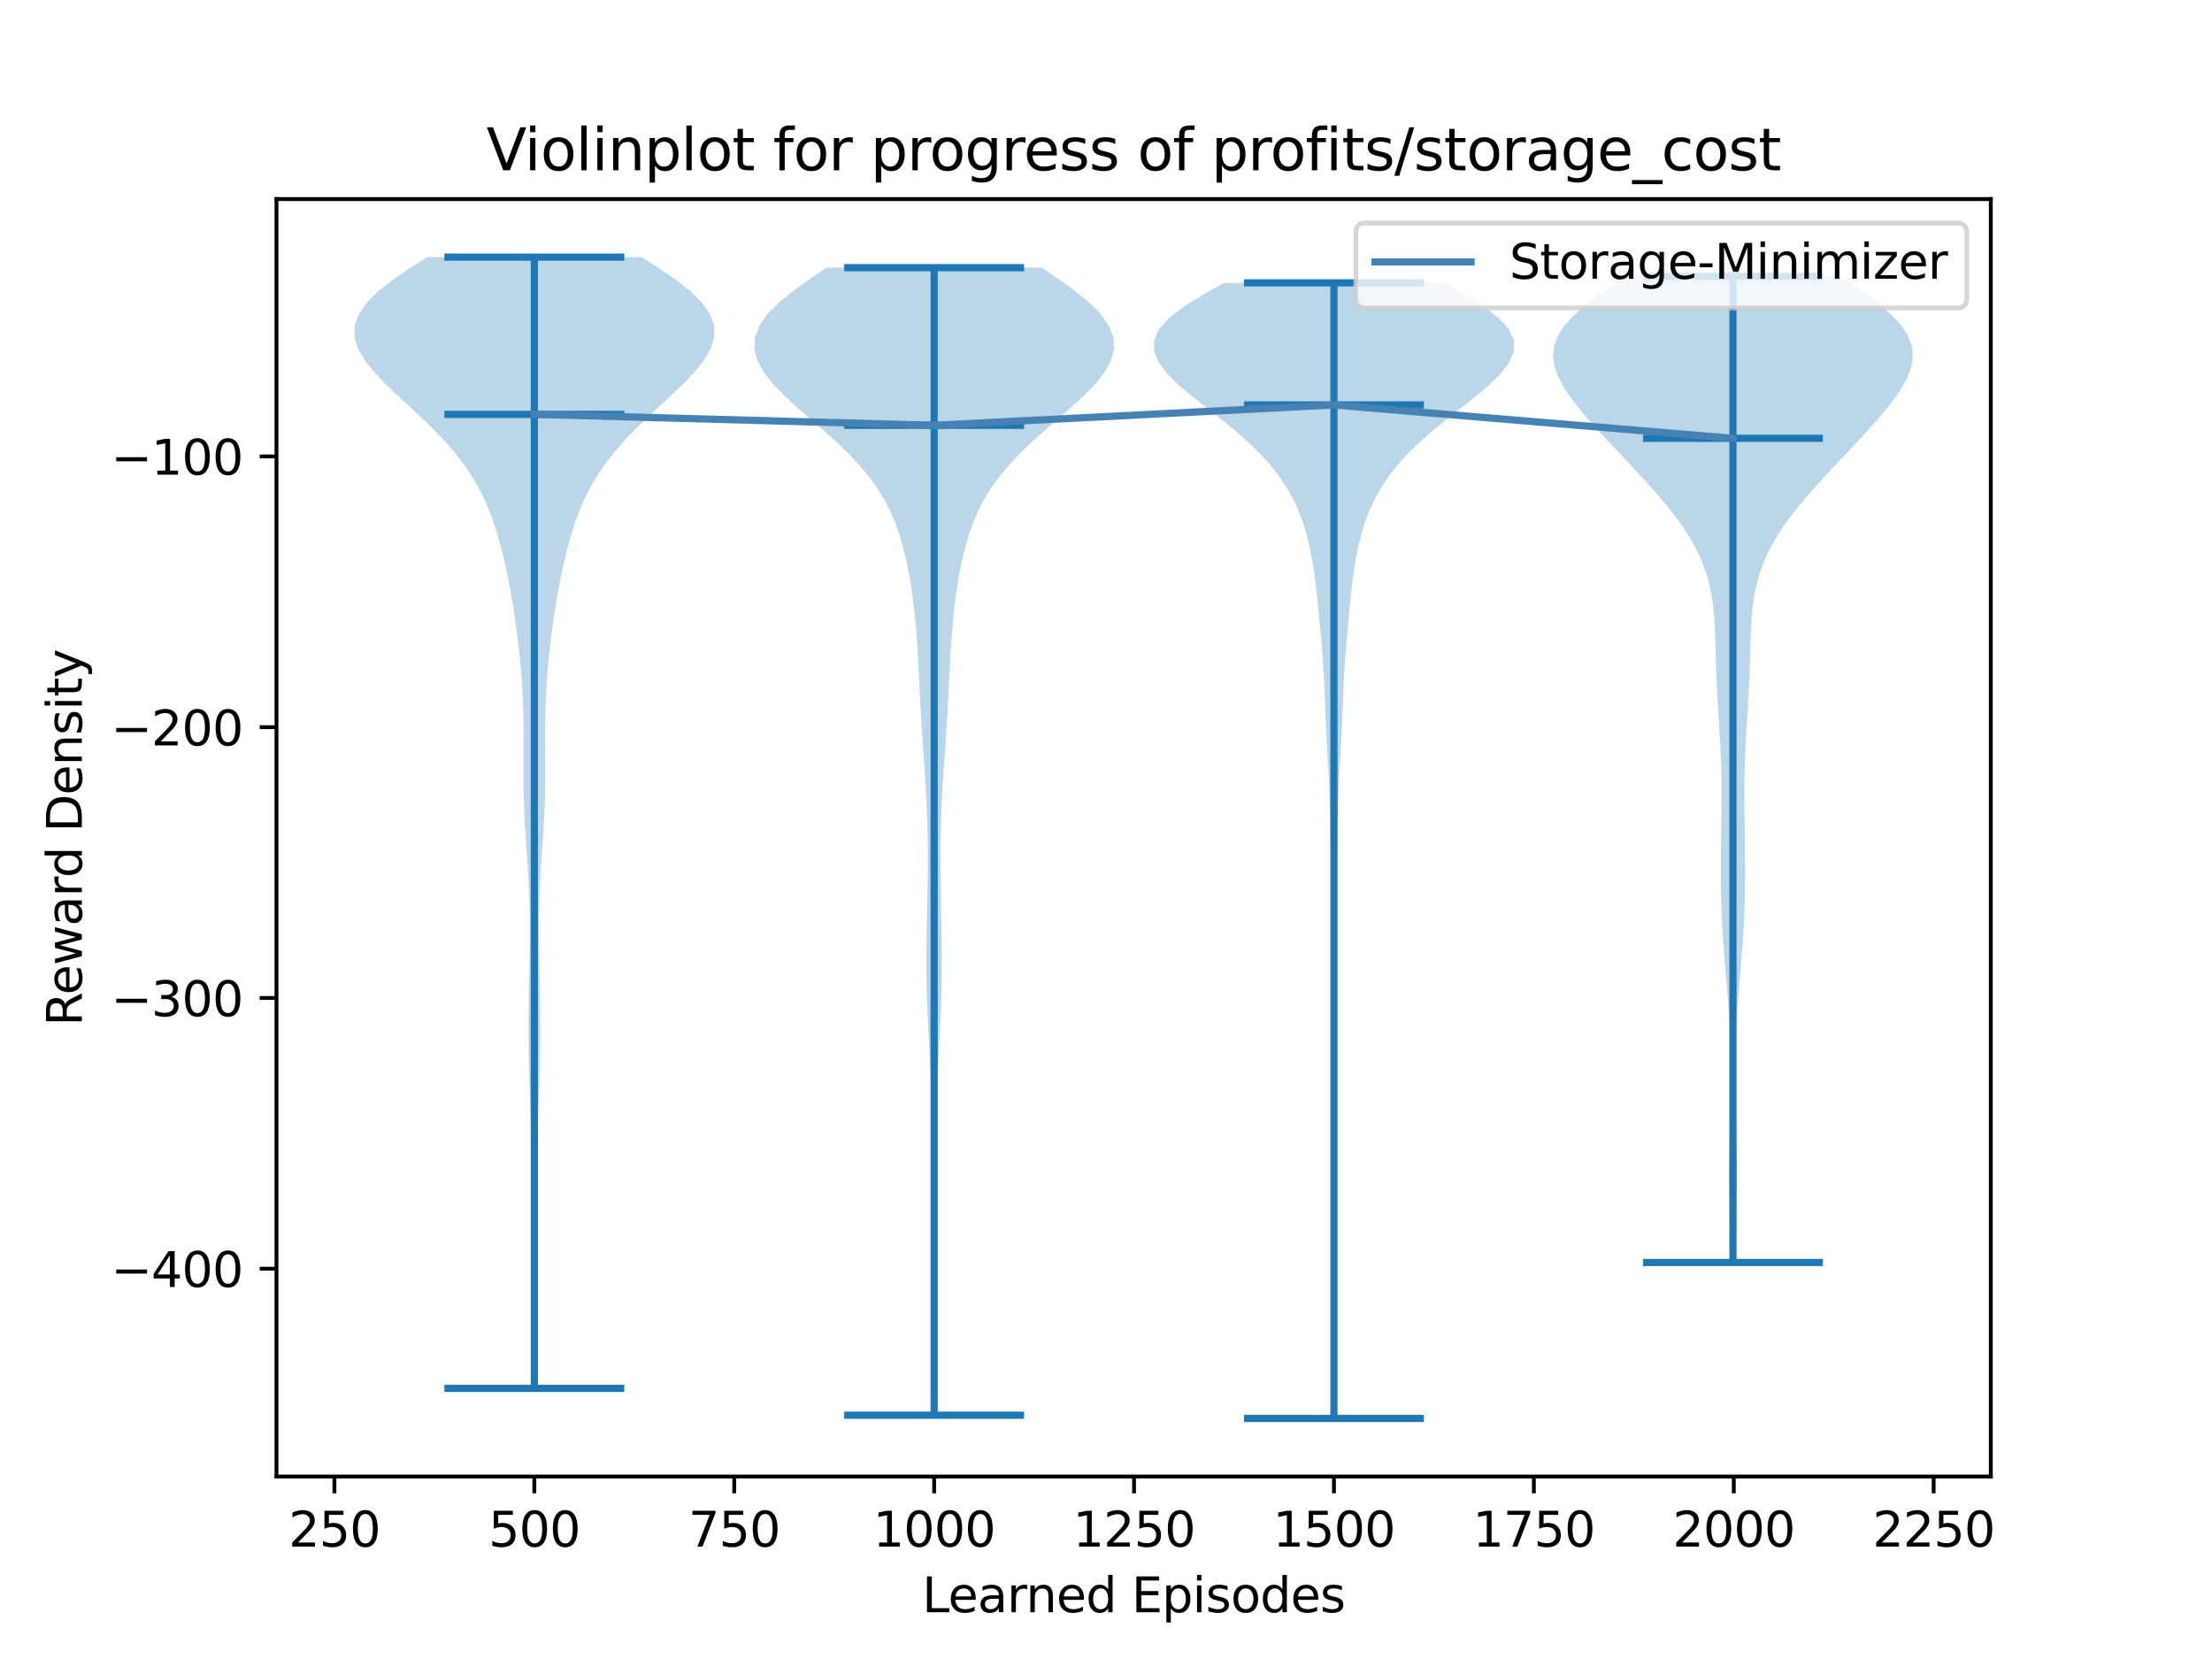 <?xml version="1.0" encoding="utf-8" standalone="no"?>
<!DOCTYPE svg PUBLIC "-//W3C//DTD SVG 1.1//EN"
  "http://www.w3.org/Graphics/SVG/1.1/DTD/svg11.dtd">
<svg xmlns:xlink="http://www.w3.org/1999/xlink" width="460.8pt" height="345.6pt" viewBox="0 0 460.8 345.6" xmlns="http://www.w3.org/2000/svg" version="1.1">
 <defs>
  <style type="text/css">*{stroke-linejoin: round; stroke-linecap: butt}</style>
 </defs>
 <g id="figure_1">
  <g id="patch_1">
   <path d="M 0 345.6 
L 460.8 345.6 
L 460.8 0 
L 0 0 
z
" style="fill: #ffffff"/>
  </g>
  <g id="axes_1">
   <g id="patch_2">
    <path d="M 57.6 307.584 
L 414.72 307.584 
L 414.72 41.472 
L 57.6 41.472 
z
" style="fill: #ffffff"/>
   </g>
   <g id="PolyCollection_1">
    <path d="M 111.563 289.227 
L 111.062 289.227 
L 111.065 286.847 
L 111.076 284.466 
L 111.094 282.086 
L 111.115 279.705 
L 111.136 277.325 
L 111.154 274.945 
L 111.167 272.564 
L 111.172 270.184 
L 111.169 267.804 
L 111.156 265.423 
L 111.136 263.043 
L 111.108 260.662 
L 111.076 258.282 
L 111.04 255.902 
L 111.003 253.521 
L 110.964 251.141 
L 110.925 248.76 
L 110.884 246.38 
L 110.839 244 
L 110.789 241.619 
L 110.731 239.239 
L 110.666 236.858 
L 110.592 234.478 
L 110.512 232.098 
L 110.428 229.717 
L 110.345 227.337 
L 110.268 224.956 
L 110.2 222.576 
L 110.147 220.196 
L 110.111 217.815 
L 110.094 215.435 
L 110.095 213.054 
L 110.113 210.674 
L 110.144 208.294 
L 110.185 205.913 
L 110.231 203.533 
L 110.277 201.152 
L 110.318 198.772 
L 110.349 196.392 
L 110.363 194.011 
L 110.355 191.631 
L 110.32 189.25 
L 110.254 186.87 
L 110.157 184.49 
L 110.031 182.109 
L 109.882 179.729 
L 109.719 177.349 
L 109.553 174.968 
L 109.397 172.588 
L 109.262 170.207 
L 109.155 167.827 
L 109.083 165.447 
L 109.044 163.066 
L 109.035 160.686 
L 109.044 158.305 
L 109.061 155.925 
L 109.073 153.545 
L 109.065 151.164 
L 109.029 148.784 
L 108.958 146.403 
L 108.848 144.023 
L 108.698 141.643 
L 108.51 139.262 
L 108.286 136.882 
L 108.029 134.501 
L 107.74 132.121 
L 107.419 129.741 
L 107.065 127.36 
L 106.678 124.98 
L 106.255 122.599 
L 105.794 120.219 
L 105.29 117.839 
L 104.735 115.458 
L 104.12 113.078 
L 103.43 110.697 
L 102.643 108.317 
L 101.737 105.937 
L 100.685 103.556 
L 99.458 101.176 
L 98.032 98.795 
L 96.388 96.415 
L 94.518 94.035 
L 92.425 91.654 
L 90.131 89.274 
L 87.675 86.894 
L 85.118 84.513 
L 82.547 82.133 
L 80.07 79.752 
L 77.816 77.372 
L 75.929 74.992 
L 74.557 72.611 
L 73.833 70.231 
L 73.863 67.85 
L 74.706 65.47 
L 76.36 63.09 
L 78.761 60.709 
L 81.78 58.329 
L 85.241 55.948 
L 88.94 53.568 
L 133.684 53.568 
L 133.684 53.568 
L 137.383 55.948 
L 140.844 58.329 
L 143.863 60.709 
L 146.264 63.09 
L 147.919 65.47 
L 148.761 67.85 
L 148.791 70.231 
L 148.068 72.611 
L 146.695 74.992 
L 144.808 77.372 
L 142.555 79.752 
L 140.077 82.133 
L 137.506 84.513 
L 134.949 86.894 
L 132.493 89.274 
L 130.199 91.654 
L 128.106 94.035 
L 126.236 96.415 
L 124.592 98.795 
L 123.167 101.176 
L 121.94 103.556 
L 120.887 105.937 
L 119.981 108.317 
L 119.194 110.697 
L 118.504 113.078 
L 117.889 115.458 
L 117.334 117.839 
L 116.83 120.219 
L 116.369 122.599 
L 115.946 124.98 
L 115.559 127.36 
L 115.205 129.741 
L 114.884 132.121 
L 114.595 134.501 
L 114.338 136.882 
L 114.114 139.262 
L 113.927 141.643 
L 113.777 144.023 
L 113.666 146.403 
L 113.595 148.784 
L 113.559 151.164 
L 113.552 153.545 
L 113.563 155.925 
L 113.58 158.305 
L 113.589 160.686 
L 113.58 163.066 
L 113.541 165.447 
L 113.469 167.827 
L 113.363 170.207 
L 113.227 172.588 
L 113.071 174.968 
L 112.905 177.349 
L 112.742 179.729 
L 112.593 182.109 
L 112.467 184.49 
L 112.37 186.87 
L 112.305 189.25 
L 112.269 191.631 
L 112.261 194.011 
L 112.275 196.392 
L 112.306 198.772 
L 112.347 201.152 
L 112.393 203.533 
L 112.439 205.913 
L 112.48 208.294 
L 112.512 210.674 
L 112.529 213.054 
L 112.531 215.435 
L 112.513 217.815 
L 112.478 220.196 
L 112.424 222.576 
L 112.357 224.956 
L 112.279 227.337 
L 112.196 229.717 
L 112.112 232.098 
L 112.032 234.478 
L 111.959 236.858 
L 111.893 239.239 
L 111.836 241.619 
L 111.785 244 
L 111.74 246.38 
L 111.699 248.76 
L 111.66 251.141 
L 111.621 253.521 
L 111.584 255.902 
L 111.548 258.282 
L 111.516 260.662 
L 111.488 263.043 
L 111.468 265.423 
L 111.455 267.804 
L 111.452 270.184 
L 111.457 272.564 
L 111.47 274.945 
L 111.488 277.325 
L 111.51 279.705 
L 111.53 282.086 
L 111.548 284.466 
L 111.559 286.847 
L 111.563 289.227 
z
" clip-path="url(#p0f207bb4ab)" style="fill: #1f77b4; fill-opacity: 0.3"/>
   </g>
   <g id="PolyCollection_2">
    <path d="M 194.895 294.811 
L 194.304 294.811 
L 194.286 292.397 
L 194.272 289.982 
L 194.261 287.567 
L 194.251 285.153 
L 194.241 282.738 
L 194.232 280.324 
L 194.221 277.909 
L 194.209 275.495 
L 194.195 273.08 
L 194.18 270.665 
L 194.164 268.251 
L 194.147 265.836 
L 194.131 263.422 
L 194.116 261.007 
L 194.103 258.592 
L 194.094 256.178 
L 194.091 253.763 
L 194.094 251.349 
L 194.104 248.934 
L 194.119 246.52 
L 194.137 244.105 
L 194.155 241.69 
L 194.168 239.276 
L 194.171 236.861 
L 194.159 234.447 
L 194.129 232.032 
L 194.077 229.618 
L 194.003 227.203 
L 193.909 224.788 
L 193.796 222.374 
L 193.672 219.959 
L 193.542 217.545 
L 193.413 215.13 
L 193.294 212.715 
L 193.19 210.301 
L 193.106 207.886 
L 193.045 205.472 
L 193.008 203.057 
L 192.995 200.643 
L 193.002 198.228 
L 193.026 195.813 
L 193.063 193.399 
L 193.109 190.984 
L 193.157 188.57 
L 193.203 186.155 
L 193.242 183.74 
L 193.27 181.326 
L 193.282 178.911 
L 193.273 176.497 
L 193.242 174.082 
L 193.185 171.668 
L 193.102 169.253 
L 192.995 166.838 
L 192.865 164.424 
L 192.717 162.009 
L 192.557 159.595 
L 192.391 157.18 
L 192.224 154.766 
L 192.063 152.351 
L 191.912 149.936 
L 191.773 147.522 
L 191.646 145.107 
L 191.526 142.693 
L 191.409 140.278 
L 191.286 137.863 
L 191.149 135.449 
L 190.989 133.034 
L 190.798 130.62 
L 190.569 128.205 
L 190.297 125.791 
L 189.976 123.376 
L 189.603 120.961 
L 189.167 118.547 
L 188.658 116.132 
L 188.058 113.718 
L 187.343 111.303 
L 186.484 108.889 
L 185.449 106.474 
L 184.204 104.059 
L 182.718 101.645 
L 180.969 99.23 
L 178.949 96.816 
L 176.665 94.401 
L 174.15 91.986 
L 171.461 89.572 
L 168.679 87.157 
L 165.914 84.743 
L 163.295 82.328 
L 160.965 79.914 
L 159.071 77.499 
L 157.751 75.084 
L 157.12 72.67 
L 157.257 70.255 
L 158.19 67.841 
L 159.895 65.426 
L 162.292 63.012 
L 165.25 60.597 
L 168.601 58.182 
L 172.162 55.768 
L 217.037 55.768 
L 217.037 55.768 
L 220.598 58.182 
L 223.95 60.597 
L 226.907 63.012 
L 229.304 65.426 
L 231.009 67.841 
L 231.943 70.255 
L 232.079 72.67 
L 231.448 75.084 
L 230.128 77.499 
L 228.234 79.914 
L 225.904 82.328 
L 223.285 84.743 
L 220.52 87.157 
L 217.739 89.572 
L 215.049 91.986 
L 212.534 94.401 
L 210.251 96.816 
L 208.23 99.23 
L 206.481 101.645 
L 204.995 104.059 
L 203.75 106.474 
L 202.715 108.889 
L 201.856 111.303 
L 201.142 113.718 
L 200.541 116.132 
L 200.032 118.547 
L 199.597 120.961 
L 199.223 123.376 
L 198.902 125.791 
L 198.63 128.205 
L 198.401 130.62 
L 198.21 133.034 
L 198.05 135.449 
L 197.913 137.863 
L 197.79 140.278 
L 197.673 142.693 
L 197.553 145.107 
L 197.426 147.522 
L 197.287 149.936 
L 197.136 152.351 
L 196.975 154.766 
L 196.809 157.18 
L 196.642 159.595 
L 196.482 162.009 
L 196.334 164.424 
L 196.205 166.838 
L 196.097 169.253 
L 196.014 171.668 
L 195.957 174.082 
L 195.926 176.497 
L 195.917 178.911 
L 195.929 181.326 
L 195.957 183.74 
L 195.996 186.155 
L 196.042 188.57 
L 196.091 190.984 
L 196.136 193.399 
L 196.173 195.813 
L 196.197 198.228 
L 196.204 200.643 
L 196.191 203.057 
L 196.154 205.472 
L 196.093 207.886 
L 196.009 210.301 
L 195.905 212.715 
L 195.786 215.13 
L 195.657 217.545 
L 195.527 219.959 
L 195.403 222.374 
L 195.29 224.788 
L 195.196 227.203 
L 195.122 229.618 
L 195.07 232.032 
L 195.04 234.447 
L 195.028 236.861 
L 195.031 239.276 
L 195.044 241.69 
L 195.062 244.105 
L 195.08 246.52 
L 195.095 248.934 
L 195.105 251.349 
L 195.108 253.763 
L 195.105 256.178 
L 195.096 258.592 
L 195.083 261.007 
L 195.068 263.422 
L 195.052 265.836 
L 195.035 268.251 
L 195.019 270.665 
L 195.004 273.08 
L 194.99 275.495 
L 194.978 277.909 
L 194.968 280.324 
L 194.958 282.738 
L 194.948 285.153 
L 194.938 287.567 
L 194.927 289.982 
L 194.913 292.397 
L 194.895 294.811 
z
" clip-path="url(#p0f207bb4ab)" style="fill: #1f77b4; fill-opacity: 0.3"/>
   </g>
   <g id="PolyCollection_3">
    <path d="M 278.138 295.488 
L 277.636 295.488 
L 277.643 293.098 
L 277.663 290.709 
L 277.693 288.319 
L 277.728 285.93 
L 277.763 283.54 
L 277.796 281.151 
L 277.824 278.761 
L 277.844 276.372 
L 277.858 273.982 
L 277.864 271.593 
L 277.864 269.203 
L 277.855 266.814 
L 277.838 264.424 
L 277.811 262.035 
L 277.771 259.645 
L 277.72 257.256 
L 277.658 254.866 
L 277.59 252.477 
L 277.522 250.087 
L 277.462 247.698 
L 277.419 245.308 
L 277.398 242.919 
L 277.403 240.529 
L 277.433 238.14 
L 277.484 235.75 
L 277.548 233.361 
L 277.616 230.971 
L 277.681 228.582 
L 277.738 226.192 
L 277.781 223.803 
L 277.81 221.413 
L 277.824 219.024 
L 277.822 216.634 
L 277.806 214.245 
L 277.774 211.855 
L 277.729 209.466 
L 277.67 207.076 
L 277.603 204.687 
L 277.533 202.297 
L 277.465 199.908 
L 277.407 197.518 
L 277.363 195.129 
L 277.335 192.739 
L 277.322 190.35 
L 277.317 187.96 
L 277.316 185.571 
L 277.311 183.181 
L 277.299 180.791 
L 277.278 178.402 
L 277.247 176.012 
L 277.206 173.623 
L 277.155 171.233 
L 277.092 168.844 
L 277.013 166.454 
L 276.914 164.065 
L 276.796 161.675 
L 276.663 159.286 
L 276.524 156.896 
L 276.388 154.507 
L 276.264 152.117 
L 276.157 149.728 
L 276.062 147.338 
L 275.969 144.949 
L 275.866 142.559 
L 275.742 140.17 
L 275.589 137.78 
L 275.408 135.391 
L 275.206 133.001 
L 274.992 130.612 
L 274.769 128.222 
L 274.538 125.833 
L 274.29 123.443 
L 274.011 121.054 
L 273.683 118.664 
L 273.289 116.275 
L 272.811 113.885 
L 272.228 111.496 
L 271.514 109.106 
L 270.64 106.717 
L 269.57 104.327 
L 268.272 101.938 
L 266.715 99.548 
L 264.877 97.159 
L 262.747 94.769 
L 260.33 92.38 
L 257.647 89.99 
L 254.747 87.601 
L 251.714 85.211 
L 248.676 82.822 
L 245.808 80.432 
L 243.322 78.043 
L 241.452 75.653 
L 240.422 73.264 
L 240.408 70.874 
L 241.504 68.484 
L 243.696 66.095 
L 246.852 63.705 
L 250.734 61.316 
L 255.035 58.926 
L 300.739 58.926 
L 300.739 58.926 
L 305.04 61.316 
L 308.922 63.705 
L 312.078 66.095 
L 314.27 68.484 
L 315.366 70.874 
L 315.352 73.264 
L 314.322 75.653 
L 312.452 78.043 
L 309.967 80.432 
L 307.098 82.822 
L 304.06 85.211 
L 301.027 87.601 
L 298.127 89.99 
L 295.444 92.38 
L 293.027 94.769 
L 290.898 97.159 
L 289.059 99.548 
L 287.502 101.938 
L 286.204 104.327 
L 285.134 106.717 
L 284.26 109.106 
L 283.546 111.496 
L 282.963 113.885 
L 282.485 116.275 
L 282.091 118.664 
L 281.763 121.054 
L 281.484 123.443 
L 281.236 125.833 
L 281.005 128.222 
L 280.782 130.612 
L 280.568 133.001 
L 280.366 135.391 
L 280.185 137.78 
L 280.032 140.17 
L 279.908 142.559 
L 279.805 144.949 
L 279.712 147.338 
L 279.617 149.728 
L 279.51 152.117 
L 279.386 154.507 
L 279.25 156.896 
L 279.111 159.286 
L 278.978 161.675 
L 278.86 164.065 
L 278.762 166.454 
L 278.682 168.844 
L 278.619 171.233 
L 278.568 173.623 
L 278.527 176.012 
L 278.496 178.402 
L 278.475 180.791 
L 278.463 183.181 
L 278.458 185.571 
L 278.457 187.96 
L 278.452 190.35 
L 278.439 192.739 
L 278.411 195.129 
L 278.367 197.518 
L 278.309 199.908 
L 278.241 202.297 
L 278.171 204.687 
L 278.104 207.076 
L 278.045 209.466 
L 278 211.855 
L 277.968 214.245 
L 277.952 216.634 
L 277.95 219.024 
L 277.964 221.413 
L 277.993 223.803 
L 278.036 226.192 
L 278.093 228.582 
L 278.158 230.971 
L 278.226 233.361 
L 278.29 235.75 
L 278.341 238.14 
L 278.371 240.529 
L 278.376 242.919 
L 278.355 245.308 
L 278.312 247.698 
L 278.252 250.087 
L 278.184 252.477 
L 278.116 254.866 
L 278.054 257.256 
L 278.003 259.645 
L 277.964 262.035 
L 277.936 264.424 
L 277.919 266.814 
L 277.91 269.203 
L 277.91 271.593 
L 277.916 273.982 
L 277.93 276.372 
L 277.95 278.761 
L 277.978 281.151 
L 278.011 283.54 
L 278.046 285.93 
L 278.081 288.319 
L 278.111 290.709 
L 278.131 293.098 
L 278.138 295.488 
z
" clip-path="url(#p0f207bb4ab)" style="fill: #1f77b4; fill-opacity: 0.3"/>
   </g>
   <g id="PolyCollection_4">
    <path d="M 361.479 262.999 
L 360.537 262.999 
L 360.483 260.924 
L 360.43 258.849 
L 360.377 256.774 
L 360.327 254.699 
L 360.281 252.624 
L 360.242 250.549 
L 360.211 248.474 
L 360.192 246.399 
L 360.186 244.324 
L 360.196 242.249 
L 360.22 240.174 
L 360.258 238.099 
L 360.308 236.024 
L 360.366 233.949 
L 360.427 231.874 
L 360.485 229.799 
L 360.535 227.724 
L 360.572 225.649 
L 360.59 223.574 
L 360.586 221.499 
L 360.556 219.424 
L 360.5 217.349 
L 360.417 215.274 
L 360.307 213.199 
L 360.174 211.124 
L 360.021 209.049 
L 359.853 206.974 
L 359.676 204.899 
L 359.495 202.824 
L 359.318 200.749 
L 359.148 198.674 
L 358.993 196.598 
L 358.855 194.523 
L 358.738 192.448 
L 358.643 190.373 
L 358.571 188.298 
L 358.52 186.223 
L 358.49 184.148 
L 358.477 182.073 
L 358.48 179.998 
L 358.494 177.923 
L 358.517 175.848 
L 358.544 173.773 
L 358.573 171.698 
L 358.599 169.623 
L 358.617 167.548 
L 358.624 165.473 
L 358.615 163.398 
L 358.587 161.323 
L 358.537 159.248 
L 358.464 157.173 
L 358.368 155.098 
L 358.255 153.023 
L 358.128 150.948 
L 357.996 148.873 
L 357.865 146.798 
L 357.743 144.723 
L 357.636 142.648 
L 357.548 140.573 
L 357.477 138.498 
L 357.419 136.423 
L 357.365 134.348 
L 357.3 132.273 
L 357.208 130.198 
L 357.066 128.123 
L 356.853 126.048 
L 356.546 123.973 
L 356.122 121.898 
L 355.563 119.823 
L 354.851 117.748 
L 353.977 115.673 
L 352.935 113.598 
L 351.727 111.523 
L 350.359 109.448 
L 348.845 107.373 
L 347.203 105.298 
L 345.454 103.223 
L 343.62 101.148 
L 341.725 99.073 
L 339.791 96.998 
L 337.838 94.923 
L 335.885 92.848 
L 333.951 90.773 
L 332.058 88.698 
L 330.234 86.623 
L 328.515 84.548 
L 326.949 82.473 
L 325.595 80.398 
L 324.524 78.323 
L 323.81 76.248 
L 323.529 74.173 
L 323.742 72.098 
L 324.496 70.023 
L 325.805 67.948 
L 327.652 65.873 
L 329.984 63.798 
L 332.714 61.723 
L 335.729 59.648 
L 338.902 57.573 
L 383.114 57.573 
L 383.114 57.573 
L 386.287 59.648 
L 389.302 61.723 
L 392.032 63.798 
L 394.364 65.873 
L 396.211 67.948 
L 397.52 70.023 
L 398.273 72.098 
L 398.487 74.173 
L 398.206 76.248 
L 397.492 78.323 
L 396.421 80.398 
L 395.067 82.473 
L 393.501 84.548 
L 391.782 86.623 
L 389.958 88.698 
L 388.065 90.773 
L 386.131 92.848 
L 384.178 94.923 
L 382.225 96.998 
L 380.291 99.073 
L 378.396 101.148 
L 376.562 103.223 
L 374.813 105.298 
L 373.17 107.373 
L 371.657 109.448 
L 370.289 111.523 
L 369.08 113.598 
L 368.039 115.673 
L 367.165 117.748 
L 366.453 119.823 
L 365.894 121.898 
L 365.47 123.973 
L 365.163 126.048 
L 364.95 128.123 
L 364.808 130.198 
L 364.715 132.273 
L 364.651 134.348 
L 364.596 136.423 
L 364.539 138.498 
L 364.468 140.573 
L 364.379 142.648 
L 364.273 144.723 
L 364.151 146.798 
L 364.02 148.873 
L 363.888 150.948 
L 363.761 153.023 
L 363.647 155.098 
L 363.552 157.173 
L 363.479 159.248 
L 363.429 161.323 
L 363.401 163.398 
L 363.392 165.473 
L 363.399 167.548 
L 363.417 169.623 
L 363.443 171.698 
L 363.472 173.773 
L 363.499 175.848 
L 363.522 177.923 
L 363.536 179.998 
L 363.539 182.073 
L 363.526 184.148 
L 363.496 186.223 
L 363.445 188.298 
L 363.373 190.373 
L 363.278 192.448 
L 363.161 194.523 
L 363.023 196.598 
L 362.867 198.674 
L 362.698 200.749 
L 362.52 202.824 
L 362.34 204.899 
L 362.163 206.974 
L 361.995 209.049 
L 361.842 211.124 
L 361.709 213.199 
L 361.599 215.274 
L 361.516 217.349 
L 361.459 219.424 
L 361.43 221.499 
L 361.426 223.574 
L 361.444 225.649 
L 361.481 227.724 
L 361.531 229.799 
L 361.589 231.874 
L 361.65 233.949 
L 361.708 236.024 
L 361.757 238.099 
L 361.796 240.174 
L 361.82 242.249 
L 361.829 244.324 
L 361.824 246.399 
L 361.805 248.474 
L 361.774 250.549 
L 361.735 252.624 
L 361.689 254.699 
L 361.639 256.774 
L 361.586 258.849 
L 361.533 260.924 
L 361.479 262.999 
z
" clip-path="url(#p0f207bb4ab)" style="fill: #1f77b4; fill-opacity: 0.3"/>
   </g>
   <g id="matplotlib.axis_1">
    <g id="xtick_1">
     <g id="line2d_1">
      <defs>
       <path id="mb1fc2eba1f" d="M 0 0 
L 0 3.5 
" style="stroke: #000000; stroke-width: 0.8"/>
      </defs>
      <g>
       <use xlink:href="#mb1fc2eba1f" x="69.668" y="307.584" style="stroke: #000000; stroke-width: 0.8"/>
      </g>
     </g>
     <g id="text_1">
      <!-- 250 -->
      <g transform="translate(60.125 322.182)scale(0.1 -0.1)">
       <defs>
        <path id="DejaVuSans-32" d="M 1228 531 
L 3431 531 
L 3431 0 
L 469 0 
L 469 531 
Q 828 903 1448 1529 
Q 2069 2156 2228 2338 
Q 2531 2678 2651 2914 
Q 2772 3150 2772 3378 
Q 2772 3750 2511 3984 
Q 2250 4219 1831 4219 
Q 1534 4219 1204 4116 
Q 875 4013 500 3803 
L 500 4441 
Q 881 4594 1212 4672 
Q 1544 4750 1819 4750 
Q 2544 4750 2975 4387 
Q 3406 4025 3406 3419 
Q 3406 3131 3298 2873 
Q 3191 2616 2906 2266 
Q 2828 2175 2409 1742 
Q 1991 1309 1228 531 
z
" transform="scale(0.016)"/>
        <path id="DejaVuSans-35" d="M 691 4666 
L 3169 4666 
L 3169 4134 
L 1269 4134 
L 1269 2991 
Q 1406 3038 1543 3061 
Q 1681 3084 1819 3084 
Q 2600 3084 3056 2656 
Q 3513 2228 3513 1497 
Q 3513 744 3044 326 
Q 2575 -91 1722 -91 
Q 1428 -91 1123 -41 
Q 819 9 494 109 
L 494 744 
Q 775 591 1075 516 
Q 1375 441 1709 441 
Q 2250 441 2565 725 
Q 2881 1009 2881 1497 
Q 2881 1984 2565 2268 
Q 2250 2553 1709 2553 
Q 1456 2553 1204 2497 
Q 953 2441 691 2322 
L 691 4666 
z
" transform="scale(0.016)"/>
        <path id="DejaVuSans-30" d="M 2034 4250 
Q 1547 4250 1301 3770 
Q 1056 3291 1056 2328 
Q 1056 1369 1301 889 
Q 1547 409 2034 409 
Q 2525 409 2770 889 
Q 3016 1369 3016 2328 
Q 3016 3291 2770 3770 
Q 2525 4250 2034 4250 
z
M 2034 4750 
Q 2819 4750 3233 4129 
Q 3647 3509 3647 2328 
Q 3647 1150 3233 529 
Q 2819 -91 2034 -91 
Q 1250 -91 836 529 
Q 422 1150 422 2328 
Q 422 3509 836 4129 
Q 1250 4750 2034 4750 
z
" transform="scale(0.016)"/>
       </defs>
       <use xlink:href="#DejaVuSans-32"/>
       <use xlink:href="#DejaVuSans-35" x="63.623"/>
       <use xlink:href="#DejaVuSans-30" x="127.246"/>
      </g>
     </g>
    </g>
    <g id="xtick_2">
     <g id="line2d_2">
      <g>
       <use xlink:href="#mb1fc2eba1f" x="111.312" y="307.584" style="stroke: #000000; stroke-width: 0.8"/>
      </g>
     </g>
     <g id="text_2">
      <!-- 500 -->
      <g transform="translate(101.768 322.182)scale(0.1 -0.1)">
       <use xlink:href="#DejaVuSans-35"/>
       <use xlink:href="#DejaVuSans-30" x="63.623"/>
       <use xlink:href="#DejaVuSans-30" x="127.246"/>
      </g>
     </g>
    </g>
    <g id="xtick_3">
     <g id="line2d_3">
      <g>
       <use xlink:href="#mb1fc2eba1f" x="152.956" y="307.584" style="stroke: #000000; stroke-width: 0.8"/>
      </g>
     </g>
     <g id="text_3">
      <!-- 750 -->
      <g transform="translate(143.412 322.182)scale(0.1 -0.1)">
       <defs>
        <path id="DejaVuSans-37" d="M 525 4666 
L 3525 4666 
L 3525 4397 
L 1831 0 
L 1172 0 
L 2766 4134 
L 525 4134 
L 525 4666 
z
" transform="scale(0.016)"/>
       </defs>
       <use xlink:href="#DejaVuSans-37"/>
       <use xlink:href="#DejaVuSans-35" x="63.623"/>
       <use xlink:href="#DejaVuSans-30" x="127.246"/>
      </g>
     </g>
    </g>
    <g id="xtick_4">
     <g id="line2d_4">
      <g>
       <use xlink:href="#mb1fc2eba1f" x="194.6" y="307.584" style="stroke: #000000; stroke-width: 0.8"/>
      </g>
     </g>
     <g id="text_4">
      <!-- 1000 -->
      <g transform="translate(181.875 322.182)scale(0.1 -0.1)">
       <defs>
        <path id="DejaVuSans-31" d="M 794 531 
L 1825 531 
L 1825 4091 
L 703 3866 
L 703 4441 
L 1819 4666 
L 2450 4666 
L 2450 531 
L 3481 531 
L 3481 0 
L 794 0 
L 794 531 
z
" transform="scale(0.016)"/>
       </defs>
       <use xlink:href="#DejaVuSans-31"/>
       <use xlink:href="#DejaVuSans-30" x="63.623"/>
       <use xlink:href="#DejaVuSans-30" x="127.246"/>
       <use xlink:href="#DejaVuSans-30" x="190.869"/>
      </g>
     </g>
    </g>
    <g id="xtick_5">
     <g id="line2d_5">
      <g>
       <use xlink:href="#mb1fc2eba1f" x="236.243" y="307.584" style="stroke: #000000; stroke-width: 0.8"/>
      </g>
     </g>
     <g id="text_5">
      <!-- 1250 -->
      <g transform="translate(223.518 322.182)scale(0.1 -0.1)">
       <use xlink:href="#DejaVuSans-31"/>
       <use xlink:href="#DejaVuSans-32" x="63.623"/>
       <use xlink:href="#DejaVuSans-35" x="127.246"/>
       <use xlink:href="#DejaVuSans-30" x="190.869"/>
      </g>
     </g>
    </g>
    <g id="xtick_6">
     <g id="line2d_6">
      <g>
       <use xlink:href="#mb1fc2eba1f" x="277.887" y="307.584" style="stroke: #000000; stroke-width: 0.8"/>
      </g>
     </g>
     <g id="text_6">
      <!-- 1500 -->
      <g transform="translate(265.162 322.182)scale(0.1 -0.1)">
       <use xlink:href="#DejaVuSans-31"/>
       <use xlink:href="#DejaVuSans-35" x="63.623"/>
       <use xlink:href="#DejaVuSans-30" x="127.246"/>
       <use xlink:href="#DejaVuSans-30" x="190.869"/>
      </g>
     </g>
    </g>
    <g id="xtick_7">
     <g id="line2d_7">
      <g>
       <use xlink:href="#mb1fc2eba1f" x="319.531" y="307.584" style="stroke: #000000; stroke-width: 0.8"/>
      </g>
     </g>
     <g id="text_7">
      <!-- 1750 -->
      <g transform="translate(306.806 322.182)scale(0.1 -0.1)">
       <use xlink:href="#DejaVuSans-31"/>
       <use xlink:href="#DejaVuSans-37" x="63.623"/>
       <use xlink:href="#DejaVuSans-35" x="127.246"/>
       <use xlink:href="#DejaVuSans-30" x="190.869"/>
      </g>
     </g>
    </g>
    <g id="xtick_8">
     <g id="line2d_8">
      <g>
       <use xlink:href="#mb1fc2eba1f" x="361.174" y="307.584" style="stroke: #000000; stroke-width: 0.8"/>
      </g>
     </g>
     <g id="text_8">
      <!-- 2000 -->
      <g transform="translate(348.449 322.182)scale(0.1 -0.1)">
       <use xlink:href="#DejaVuSans-32"/>
       <use xlink:href="#DejaVuSans-30" x="63.623"/>
       <use xlink:href="#DejaVuSans-30" x="127.246"/>
       <use xlink:href="#DejaVuSans-30" x="190.869"/>
      </g>
     </g>
    </g>
    <g id="xtick_9">
     <g id="line2d_9">
      <g>
       <use xlink:href="#mb1fc2eba1f" x="402.818" y="307.584" style="stroke: #000000; stroke-width: 0.8"/>
      </g>
     </g>
     <g id="text_9">
      <!-- 2250 -->
      <g transform="translate(390.093 322.182)scale(0.1 -0.1)">
       <use xlink:href="#DejaVuSans-32"/>
       <use xlink:href="#DejaVuSans-32" x="63.623"/>
       <use xlink:href="#DejaVuSans-35" x="127.246"/>
       <use xlink:href="#DejaVuSans-30" x="190.869"/>
      </g>
     </g>
    </g>
    <g id="text_10">
     <!-- Learned Episodes -->
     <g transform="translate(192.102 335.861)scale(0.1 -0.1)">
      <defs>
       <path id="DejaVuSans-4c" d="M 628 4666 
L 1259 4666 
L 1259 531 
L 3531 531 
L 3531 0 
L 628 0 
L 628 4666 
z
" transform="scale(0.016)"/>
       <path id="DejaVuSans-65" d="M 3597 1894 
L 3597 1613 
L 953 1613 
Q 991 1019 1311 708 
Q 1631 397 2203 397 
Q 2534 397 2845 478 
Q 3156 559 3463 722 
L 3463 178 
Q 3153 47 2828 -22 
Q 2503 -91 2169 -91 
Q 1331 -91 842 396 
Q 353 884 353 1716 
Q 353 2575 817 3079 
Q 1281 3584 2069 3584 
Q 2775 3584 3186 3129 
Q 3597 2675 3597 1894 
z
M 3022 2063 
Q 3016 2534 2758 2815 
Q 2500 3097 2075 3097 
Q 1594 3097 1305 2825 
Q 1016 2553 972 2059 
L 3022 2063 
z
" transform="scale(0.016)"/>
       <path id="DejaVuSans-61" d="M 2194 1759 
Q 1497 1759 1228 1600 
Q 959 1441 959 1056 
Q 959 750 1161 570 
Q 1363 391 1709 391 
Q 2188 391 2477 730 
Q 2766 1069 2766 1631 
L 2766 1759 
L 2194 1759 
z
M 3341 1997 
L 3341 0 
L 2766 0 
L 2766 531 
Q 2569 213 2275 61 
Q 1981 -91 1556 -91 
Q 1019 -91 701 211 
Q 384 513 384 1019 
Q 384 1609 779 1909 
Q 1175 2209 1959 2209 
L 2766 2209 
L 2766 2266 
Q 2766 2663 2505 2880 
Q 2244 3097 1772 3097 
Q 1472 3097 1187 3025 
Q 903 2953 641 2809 
L 641 3341 
Q 956 3463 1253 3523 
Q 1550 3584 1831 3584 
Q 2591 3584 2966 3190 
Q 3341 2797 3341 1997 
z
" transform="scale(0.016)"/>
       <path id="DejaVuSans-72" d="M 2631 2963 
Q 2534 3019 2420 3045 
Q 2306 3072 2169 3072 
Q 1681 3072 1420 2755 
Q 1159 2438 1159 1844 
L 1159 0 
L 581 0 
L 581 3500 
L 1159 3500 
L 1159 2956 
Q 1341 3275 1631 3429 
Q 1922 3584 2338 3584 
Q 2397 3584 2469 3576 
Q 2541 3569 2628 3553 
L 2631 2963 
z
" transform="scale(0.016)"/>
       <path id="DejaVuSans-6e" d="M 3513 2113 
L 3513 0 
L 2938 0 
L 2938 2094 
Q 2938 2591 2744 2837 
Q 2550 3084 2163 3084 
Q 1697 3084 1428 2787 
Q 1159 2491 1159 1978 
L 1159 0 
L 581 0 
L 581 3500 
L 1159 3500 
L 1159 2956 
Q 1366 3272 1645 3428 
Q 1925 3584 2291 3584 
Q 2894 3584 3203 3211 
Q 3513 2838 3513 2113 
z
" transform="scale(0.016)"/>
       <path id="DejaVuSans-64" d="M 2906 2969 
L 2906 4863 
L 3481 4863 
L 3481 0 
L 2906 0 
L 2906 525 
Q 2725 213 2448 61 
Q 2172 -91 1784 -91 
Q 1150 -91 751 415 
Q 353 922 353 1747 
Q 353 2572 751 3078 
Q 1150 3584 1784 3584 
Q 2172 3584 2448 3432 
Q 2725 3281 2906 2969 
z
M 947 1747 
Q 947 1113 1208 752 
Q 1469 391 1925 391 
Q 2381 391 2643 752 
Q 2906 1113 2906 1747 
Q 2906 2381 2643 2742 
Q 2381 3103 1925 3103 
Q 1469 3103 1208 2742 
Q 947 2381 947 1747 
z
" transform="scale(0.016)"/>
       <path id="DejaVuSans-20" transform="scale(0.016)"/>
       <path id="DejaVuSans-45" d="M 628 4666 
L 3578 4666 
L 3578 4134 
L 1259 4134 
L 1259 2753 
L 3481 2753 
L 3481 2222 
L 1259 2222 
L 1259 531 
L 3634 531 
L 3634 0 
L 628 0 
L 628 4666 
z
" transform="scale(0.016)"/>
       <path id="DejaVuSans-70" d="M 1159 525 
L 1159 -1331 
L 581 -1331 
L 581 3500 
L 1159 3500 
L 1159 2969 
Q 1341 3281 1617 3432 
Q 1894 3584 2278 3584 
Q 2916 3584 3314 3078 
Q 3713 2572 3713 1747 
Q 3713 922 3314 415 
Q 2916 -91 2278 -91 
Q 1894 -91 1617 61 
Q 1341 213 1159 525 
z
M 3116 1747 
Q 3116 2381 2855 2742 
Q 2594 3103 2138 3103 
Q 1681 3103 1420 2742 
Q 1159 2381 1159 1747 
Q 1159 1113 1420 752 
Q 1681 391 2138 391 
Q 2594 391 2855 752 
Q 3116 1113 3116 1747 
z
" transform="scale(0.016)"/>
       <path id="DejaVuSans-69" d="M 603 3500 
L 1178 3500 
L 1178 0 
L 603 0 
L 603 3500 
z
M 603 4863 
L 1178 4863 
L 1178 4134 
L 603 4134 
L 603 4863 
z
" transform="scale(0.016)"/>
       <path id="DejaVuSans-73" d="M 2834 3397 
L 2834 2853 
Q 2591 2978 2328 3040 
Q 2066 3103 1784 3103 
Q 1356 3103 1142 2972 
Q 928 2841 928 2578 
Q 928 2378 1081 2264 
Q 1234 2150 1697 2047 
L 1894 2003 
Q 2506 1872 2764 1633 
Q 3022 1394 3022 966 
Q 3022 478 2636 193 
Q 2250 -91 1575 -91 
Q 1294 -91 989 -36 
Q 684 19 347 128 
L 347 722 
Q 666 556 975 473 
Q 1284 391 1588 391 
Q 1994 391 2212 530 
Q 2431 669 2431 922 
Q 2431 1156 2273 1281 
Q 2116 1406 1581 1522 
L 1381 1569 
Q 847 1681 609 1914 
Q 372 2147 372 2553 
Q 372 3047 722 3315 
Q 1072 3584 1716 3584 
Q 2034 3584 2315 3537 
Q 2597 3491 2834 3397 
z
" transform="scale(0.016)"/>
       <path id="DejaVuSans-6f" d="M 1959 3097 
Q 1497 3097 1228 2736 
Q 959 2375 959 1747 
Q 959 1119 1226 758 
Q 1494 397 1959 397 
Q 2419 397 2687 759 
Q 2956 1122 2956 1747 
Q 2956 2369 2687 2733 
Q 2419 3097 1959 3097 
z
M 1959 3584 
Q 2709 3584 3137 3096 
Q 3566 2609 3566 1747 
Q 3566 888 3137 398 
Q 2709 -91 1959 -91 
Q 1206 -91 779 398 
Q 353 888 353 1747 
Q 353 2609 779 3096 
Q 1206 3584 1959 3584 
z
" transform="scale(0.016)"/>
      </defs>
      <use xlink:href="#DejaVuSans-4c"/>
      <use xlink:href="#DejaVuSans-65" x="53.963"/>
      <use xlink:href="#DejaVuSans-61" x="115.486"/>
      <use xlink:href="#DejaVuSans-72" x="176.766"/>
      <use xlink:href="#DejaVuSans-6e" x="216.129"/>
      <use xlink:href="#DejaVuSans-65" x="279.508"/>
      <use xlink:href="#DejaVuSans-64" x="341.031"/>
      <use xlink:href="#DejaVuSans-20" x="404.508"/>
      <use xlink:href="#DejaVuSans-45" x="436.295"/>
      <use xlink:href="#DejaVuSans-70" x="499.479"/>
      <use xlink:href="#DejaVuSans-69" x="562.955"/>
      <use xlink:href="#DejaVuSans-73" x="590.738"/>
      <use xlink:href="#DejaVuSans-6f" x="642.838"/>
      <use xlink:href="#DejaVuSans-64" x="704.02"/>
      <use xlink:href="#DejaVuSans-65" x="767.496"/>
      <use xlink:href="#DejaVuSans-73" x="829.02"/>
     </g>
    </g>
   </g>
   <g id="matplotlib.axis_2">
    <g id="ytick_1">
     <g id="line2d_10">
      <defs>
       <path id="m0f8e02e993" d="M 0 0 
L -3.5 0 
" style="stroke: #000000; stroke-width: 0.8"/>
      </defs>
      <g>
       <use xlink:href="#m0f8e02e993" x="57.6" y="264.296" style="stroke: #000000; stroke-width: 0.8"/>
      </g>
     </g>
     <g id="text_11">
      <!-- −400 -->
      <g transform="translate(23.133 268.095)scale(0.1 -0.1)">
       <defs>
        <path id="DejaVuSans-2212" d="M 678 2272 
L 4684 2272 
L 4684 1741 
L 678 1741 
L 678 2272 
z
" transform="scale(0.016)"/>
        <path id="DejaVuSans-34" d="M 2419 4116 
L 825 1625 
L 2419 1625 
L 2419 4116 
z
M 2253 4666 
L 3047 4666 
L 3047 1625 
L 3713 1625 
L 3713 1100 
L 3047 1100 
L 3047 0 
L 2419 0 
L 2419 1100 
L 313 1100 
L 313 1709 
L 2253 4666 
z
" transform="scale(0.016)"/>
       </defs>
       <use xlink:href="#DejaVuSans-2212"/>
       <use xlink:href="#DejaVuSans-34" x="83.789"/>
       <use xlink:href="#DejaVuSans-30" x="147.412"/>
       <use xlink:href="#DejaVuSans-30" x="211.035"/>
      </g>
     </g>
    </g>
    <g id="ytick_2">
     <g id="line2d_11">
      <g>
       <use xlink:href="#m0f8e02e993" x="57.6" y="207.891" style="stroke: #000000; stroke-width: 0.8"/>
      </g>
     </g>
     <g id="text_12">
      <!-- −300 -->
      <g transform="translate(23.133 211.691)scale(0.1 -0.1)">
       <defs>
        <path id="DejaVuSans-33" d="M 2597 2516 
Q 3050 2419 3304 2112 
Q 3559 1806 3559 1356 
Q 3559 666 3084 287 
Q 2609 -91 1734 -91 
Q 1441 -91 1130 -33 
Q 819 25 488 141 
L 488 750 
Q 750 597 1062 519 
Q 1375 441 1716 441 
Q 2309 441 2620 675 
Q 2931 909 2931 1356 
Q 2931 1769 2642 2001 
Q 2353 2234 1838 2234 
L 1294 2234 
L 1294 2753 
L 1863 2753 
Q 2328 2753 2575 2939 
Q 2822 3125 2822 3475 
Q 2822 3834 2567 4026 
Q 2313 4219 1838 4219 
Q 1578 4219 1281 4162 
Q 984 4106 628 3988 
L 628 4550 
Q 988 4650 1302 4700 
Q 1616 4750 1894 4750 
Q 2613 4750 3031 4423 
Q 3450 4097 3450 3541 
Q 3450 3153 3228 2886 
Q 3006 2619 2597 2516 
z
" transform="scale(0.016)"/>
       </defs>
       <use xlink:href="#DejaVuSans-2212"/>
       <use xlink:href="#DejaVuSans-33" x="83.789"/>
       <use xlink:href="#DejaVuSans-30" x="147.412"/>
       <use xlink:href="#DejaVuSans-30" x="211.035"/>
      </g>
     </g>
    </g>
    <g id="ytick_3">
     <g id="line2d_12">
      <g>
       <use xlink:href="#m0f8e02e993" x="57.6" y="151.487" style="stroke: #000000; stroke-width: 0.8"/>
      </g>
     </g>
     <g id="text_13">
      <!-- −200 -->
      <g transform="translate(23.133 155.286)scale(0.1 -0.1)">
       <use xlink:href="#DejaVuSans-2212"/>
       <use xlink:href="#DejaVuSans-32" x="83.789"/>
       <use xlink:href="#DejaVuSans-30" x="147.412"/>
       <use xlink:href="#DejaVuSans-30" x="211.035"/>
      </g>
     </g>
    </g>
    <g id="ytick_4">
     <g id="line2d_13">
      <g>
       <use xlink:href="#m0f8e02e993" x="57.6" y="95.082" style="stroke: #000000; stroke-width: 0.8"/>
      </g>
     </g>
     <g id="text_14">
      <!-- −100 -->
      <g transform="translate(23.133 98.881)scale(0.1 -0.1)">
       <use xlink:href="#DejaVuSans-2212"/>
       <use xlink:href="#DejaVuSans-31" x="83.789"/>
       <use xlink:href="#DejaVuSans-30" x="147.412"/>
       <use xlink:href="#DejaVuSans-30" x="211.035"/>
      </g>
     </g>
    </g>
    <g id="text_15">
     <!-- Reward Density -->
     <g transform="translate(17.053 213.747)rotate(-90)scale(0.1 -0.1)">
      <defs>
       <path id="DejaVuSans-52" d="M 2841 2188 
Q 3044 2119 3236 1894 
Q 3428 1669 3622 1275 
L 4263 0 
L 3584 0 
L 2988 1197 
Q 2756 1666 2539 1819 
Q 2322 1972 1947 1972 
L 1259 1972 
L 1259 0 
L 628 0 
L 628 4666 
L 2053 4666 
Q 2853 4666 3247 4331 
Q 3641 3997 3641 3322 
Q 3641 2881 3436 2590 
Q 3231 2300 2841 2188 
z
M 1259 4147 
L 1259 2491 
L 2053 2491 
Q 2509 2491 2742 2702 
Q 2975 2913 2975 3322 
Q 2975 3731 2742 3939 
Q 2509 4147 2053 4147 
L 1259 4147 
z
" transform="scale(0.016)"/>
       <path id="DejaVuSans-77" d="M 269 3500 
L 844 3500 
L 1563 769 
L 2278 3500 
L 2956 3500 
L 3675 769 
L 4391 3500 
L 4966 3500 
L 4050 0 
L 3372 0 
L 2619 2869 
L 1863 0 
L 1184 0 
L 269 3500 
z
" transform="scale(0.016)"/>
       <path id="DejaVuSans-44" d="M 1259 4147 
L 1259 519 
L 2022 519 
Q 2988 519 3436 956 
Q 3884 1394 3884 2338 
Q 3884 3275 3436 3711 
Q 2988 4147 2022 4147 
L 1259 4147 
z
M 628 4666 
L 1925 4666 
Q 3281 4666 3915 4102 
Q 4550 3538 4550 2338 
Q 4550 1131 3912 565 
Q 3275 0 1925 0 
L 628 0 
L 628 4666 
z
" transform="scale(0.016)"/>
       <path id="DejaVuSans-74" d="M 1172 4494 
L 1172 3500 
L 2356 3500 
L 2356 3053 
L 1172 3053 
L 1172 1153 
Q 1172 725 1289 603 
Q 1406 481 1766 481 
L 2356 481 
L 2356 0 
L 1766 0 
Q 1100 0 847 248 
Q 594 497 594 1153 
L 594 3053 
L 172 3053 
L 172 3500 
L 594 3500 
L 594 4494 
L 1172 4494 
z
" transform="scale(0.016)"/>
       <path id="DejaVuSans-79" d="M 2059 -325 
Q 1816 -950 1584 -1140 
Q 1353 -1331 966 -1331 
L 506 -1331 
L 506 -850 
L 844 -850 
Q 1081 -850 1212 -737 
Q 1344 -625 1503 -206 
L 1606 56 
L 191 3500 
L 800 3500 
L 1894 763 
L 2988 3500 
L 3597 3500 
L 2059 -325 
z
" transform="scale(0.016)"/>
      </defs>
      <use xlink:href="#DejaVuSans-52"/>
      <use xlink:href="#DejaVuSans-65" x="64.982"/>
      <use xlink:href="#DejaVuSans-77" x="126.506"/>
      <use xlink:href="#DejaVuSans-61" x="208.293"/>
      <use xlink:href="#DejaVuSans-72" x="269.572"/>
      <use xlink:href="#DejaVuSans-64" x="308.936"/>
      <use xlink:href="#DejaVuSans-20" x="372.412"/>
      <use xlink:href="#DejaVuSans-44" x="404.199"/>
      <use xlink:href="#DejaVuSans-65" x="481.201"/>
      <use xlink:href="#DejaVuSans-6e" x="542.725"/>
      <use xlink:href="#DejaVuSans-73" x="606.104"/>
      <use xlink:href="#DejaVuSans-69" x="658.203"/>
      <use xlink:href="#DejaVuSans-74" x="685.986"/>
      <use xlink:href="#DejaVuSans-79" x="725.195"/>
     </g>
    </g>
   </g>
   <g id="LineCollection_1">
    <path d="M 92.572 86.318 
L 130.052 86.318 
" clip-path="url(#p0f207bb4ab)" style="fill: none; stroke: #1f77b4; stroke-width: 1.5"/>
    <path d="M 175.86 88.598 
L 213.339 88.598 
" clip-path="url(#p0f207bb4ab)" style="fill: none; stroke: #1f77b4; stroke-width: 1.5"/>
    <path d="M 259.147 84.361 
L 296.627 84.361 
" clip-path="url(#p0f207bb4ab)" style="fill: none; stroke: #1f77b4; stroke-width: 1.5"/>
    <path d="M 342.268 91.308 
L 379.748 91.308 
" clip-path="url(#p0f207bb4ab)" style="fill: none; stroke: #1f77b4; stroke-width: 1.5"/>
   </g>
   <g id="LineCollection_2">
    <path d="M 92.572 53.568 
L 130.052 53.568 
" clip-path="url(#p0f207bb4ab)" style="fill: none; stroke: #1f77b4; stroke-width: 1.5"/>
    <path d="M 175.86 55.768 
L 213.339 55.768 
" clip-path="url(#p0f207bb4ab)" style="fill: none; stroke: #1f77b4; stroke-width: 1.5"/>
    <path d="M 259.147 58.926 
L 296.627 58.926 
" clip-path="url(#p0f207bb4ab)" style="fill: none; stroke: #1f77b4; stroke-width: 1.5"/>
    <path d="M 342.268 57.573 
L 379.748 57.573 
" clip-path="url(#p0f207bb4ab)" style="fill: none; stroke: #1f77b4; stroke-width: 1.5"/>
   </g>
   <g id="LineCollection_3">
    <path d="M 92.572 289.227 
L 130.052 289.227 
" clip-path="url(#p0f207bb4ab)" style="fill: none; stroke: #1f77b4; stroke-width: 1.5"/>
    <path d="M 175.86 294.811 
L 213.339 294.811 
" clip-path="url(#p0f207bb4ab)" style="fill: none; stroke: #1f77b4; stroke-width: 1.5"/>
    <path d="M 259.147 295.488 
L 296.627 295.488 
" clip-path="url(#p0f207bb4ab)" style="fill: none; stroke: #1f77b4; stroke-width: 1.5"/>
    <path d="M 342.268 262.999 
L 379.748 262.999 
" clip-path="url(#p0f207bb4ab)" style="fill: none; stroke: #1f77b4; stroke-width: 1.5"/>
   </g>
   <g id="LineCollection_4">
    <path d="M 111.312 289.227 
L 111.312 53.568 
" clip-path="url(#p0f207bb4ab)" style="fill: none; stroke: #1f77b4; stroke-width: 1.5"/>
    <path d="M 194.6 294.811 
L 194.6 55.768 
" clip-path="url(#p0f207bb4ab)" style="fill: none; stroke: #1f77b4; stroke-width: 1.5"/>
    <path d="M 277.887 295.488 
L 277.887 58.926 
" clip-path="url(#p0f207bb4ab)" style="fill: none; stroke: #1f77b4; stroke-width: 1.5"/>
    <path d="M 361.008 262.999 
L 361.008 57.573 
" clip-path="url(#p0f207bb4ab)" style="fill: none; stroke: #1f77b4; stroke-width: 1.5"/>
   </g>
   <g id="line2d_14">
    <path d="M 111.312 86.318 
L 194.6 88.598 
L 277.887 84.361 
L 361.008 91.308 
" clip-path="url(#p0f207bb4ab)" style="fill: none; stroke: #4682b4; stroke-width: 1.5; stroke-linecap: square"/>
   </g>
   <g id="patch_3">
    <path d="M 57.6 307.584 
L 57.6 41.472 
" style="fill: none; stroke: #000000; stroke-width: 0.8; stroke-linejoin: miter; stroke-linecap: square"/>
   </g>
   <g id="patch_4">
    <path d="M 414.72 307.584 
L 414.72 41.472 
" style="fill: none; stroke: #000000; stroke-width: 0.8; stroke-linejoin: miter; stroke-linecap: square"/>
   </g>
   <g id="patch_5">
    <path d="M 57.6 307.584 
L 414.72 307.584 
" style="fill: none; stroke: #000000; stroke-width: 0.8; stroke-linejoin: miter; stroke-linecap: square"/>
   </g>
   <g id="patch_6">
    <path d="M 57.6 41.472 
L 414.72 41.472 
" style="fill: none; stroke: #000000; stroke-width: 0.8; stroke-linejoin: miter; stroke-linecap: square"/>
   </g>
   <g id="text_16">
    <!-- Violinplot for progress of profits/storage_cost -->
    <g transform="translate(101.329 35.472)scale(0.12 -0.12)">
     <defs>
      <path id="DejaVuSans-56" d="M 1831 0 
L 50 4666 
L 709 4666 
L 2188 738 
L 3669 4666 
L 4325 4666 
L 2547 0 
L 1831 0 
z
" transform="scale(0.016)"/>
      <path id="DejaVuSans-6c" d="M 603 4863 
L 1178 4863 
L 1178 0 
L 603 0 
L 603 4863 
z
" transform="scale(0.016)"/>
      <path id="DejaVuSans-66" d="M 2375 4863 
L 2375 4384 
L 1825 4384 
Q 1516 4384 1395 4259 
Q 1275 4134 1275 3809 
L 1275 3500 
L 2222 3500 
L 2222 3053 
L 1275 3053 
L 1275 0 
L 697 0 
L 697 3053 
L 147 3053 
L 147 3500 
L 697 3500 
L 697 3744 
Q 697 4328 969 4595 
Q 1241 4863 1831 4863 
L 2375 4863 
z
" transform="scale(0.016)"/>
      <path id="DejaVuSans-67" d="M 2906 1791 
Q 2906 2416 2648 2759 
Q 2391 3103 1925 3103 
Q 1463 3103 1205 2759 
Q 947 2416 947 1791 
Q 947 1169 1205 825 
Q 1463 481 1925 481 
Q 2391 481 2648 825 
Q 2906 1169 2906 1791 
z
M 3481 434 
Q 3481 -459 3084 -895 
Q 2688 -1331 1869 -1331 
Q 1566 -1331 1297 -1286 
Q 1028 -1241 775 -1147 
L 775 -588 
Q 1028 -725 1275 -790 
Q 1522 -856 1778 -856 
Q 2344 -856 2625 -561 
Q 2906 -266 2906 331 
L 2906 616 
Q 2728 306 2450 153 
Q 2172 0 1784 0 
Q 1141 0 747 490 
Q 353 981 353 1791 
Q 353 2603 747 3093 
Q 1141 3584 1784 3584 
Q 2172 3584 2450 3431 
Q 2728 3278 2906 2969 
L 2906 3500 
L 3481 3500 
L 3481 434 
z
" transform="scale(0.016)"/>
      <path id="DejaVuSans-2f" d="M 1625 4666 
L 2156 4666 
L 531 -594 
L 0 -594 
L 1625 4666 
z
" transform="scale(0.016)"/>
      <path id="DejaVuSans-5f" d="M 3263 -1063 
L 3263 -1509 
L -63 -1509 
L -63 -1063 
L 3263 -1063 
z
" transform="scale(0.016)"/>
      <path id="DejaVuSans-63" d="M 3122 3366 
L 3122 2828 
Q 2878 2963 2633 3030 
Q 2388 3097 2138 3097 
Q 1578 3097 1268 2742 
Q 959 2388 959 1747 
Q 959 1106 1268 751 
Q 1578 397 2138 397 
Q 2388 397 2633 464 
Q 2878 531 3122 666 
L 3122 134 
Q 2881 22 2623 -34 
Q 2366 -91 2075 -91 
Q 1284 -91 818 406 
Q 353 903 353 1747 
Q 353 2603 823 3093 
Q 1294 3584 2113 3584 
Q 2378 3584 2631 3529 
Q 2884 3475 3122 3366 
z
" transform="scale(0.016)"/>
     </defs>
     <use xlink:href="#DejaVuSans-56"/>
     <use xlink:href="#DejaVuSans-69" x="66.158"/>
     <use xlink:href="#DejaVuSans-6f" x="93.941"/>
     <use xlink:href="#DejaVuSans-6c" x="155.123"/>
     <use xlink:href="#DejaVuSans-69" x="182.906"/>
     <use xlink:href="#DejaVuSans-6e" x="210.689"/>
     <use xlink:href="#DejaVuSans-70" x="274.068"/>
     <use xlink:href="#DejaVuSans-6c" x="337.545"/>
     <use xlink:href="#DejaVuSans-6f" x="365.328"/>
     <use xlink:href="#DejaVuSans-74" x="426.51"/>
     <use xlink:href="#DejaVuSans-20" x="465.719"/>
     <use xlink:href="#DejaVuSans-66" x="497.506"/>
     <use xlink:href="#DejaVuSans-6f" x="532.711"/>
     <use xlink:href="#DejaVuSans-72" x="593.893"/>
     <use xlink:href="#DejaVuSans-20" x="635.006"/>
     <use xlink:href="#DejaVuSans-70" x="666.793"/>
     <use xlink:href="#DejaVuSans-72" x="730.27"/>
     <use xlink:href="#DejaVuSans-6f" x="769.133"/>
     <use xlink:href="#DejaVuSans-67" x="830.314"/>
     <use xlink:href="#DejaVuSans-72" x="893.791"/>
     <use xlink:href="#DejaVuSans-65" x="932.654"/>
     <use xlink:href="#DejaVuSans-73" x="994.178"/>
     <use xlink:href="#DejaVuSans-73" x="1046.277"/>
     <use xlink:href="#DejaVuSans-20" x="1098.377"/>
     <use xlink:href="#DejaVuSans-6f" x="1130.164"/>
     <use xlink:href="#DejaVuSans-66" x="1191.346"/>
     <use xlink:href="#DejaVuSans-20" x="1226.551"/>
     <use xlink:href="#DejaVuSans-70" x="1258.338"/>
     <use xlink:href="#DejaVuSans-72" x="1321.814"/>
     <use xlink:href="#DejaVuSans-6f" x="1360.678"/>
     <use xlink:href="#DejaVuSans-66" x="1421.859"/>
     <use xlink:href="#DejaVuSans-69" x="1457.064"/>
     <use xlink:href="#DejaVuSans-74" x="1484.848"/>
     <use xlink:href="#DejaVuSans-73" x="1524.057"/>
     <use xlink:href="#DejaVuSans-2f" x="1576.156"/>
     <use xlink:href="#DejaVuSans-73" x="1609.848"/>
     <use xlink:href="#DejaVuSans-74" x="1661.947"/>
     <use xlink:href="#DejaVuSans-6f" x="1701.156"/>
     <use xlink:href="#DejaVuSans-72" x="1762.338"/>
     <use xlink:href="#DejaVuSans-61" x="1803.451"/>
     <use xlink:href="#DejaVuSans-67" x="1864.73"/>
     <use xlink:href="#DejaVuSans-65" x="1928.207"/>
     <use xlink:href="#DejaVuSans-5f" x="1989.73"/>
     <use xlink:href="#DejaVuSans-63" x="2039.73"/>
     <use xlink:href="#DejaVuSans-6f" x="2094.711"/>
     <use xlink:href="#DejaVuSans-73" x="2155.893"/>
     <use xlink:href="#DejaVuSans-74" x="2207.992"/>
    </g>
   </g>
   <g id="legend_1">
    <g id="patch_7">
     <path d="M 284.431 64.15 
L 407.72 64.15 
Q 409.72 64.15 409.72 62.15 
L 409.72 48.472 
Q 409.72 46.472 407.72 46.472 
L 284.431 46.472 
Q 282.431 46.472 282.431 48.472 
L 282.431 62.15 
Q 282.431 64.15 284.431 64.15 
z
" style="fill: #ffffff; opacity: 0.8; stroke: #cccccc; stroke-linejoin: miter"/>
    </g>
    <g id="line2d_15">
     <path d="M 286.431 54.57 
L 296.431 54.57 
L 306.431 54.57 
" style="fill: none; stroke: #4682b4; stroke-width: 1.5; stroke-linecap: square"/>
    </g>
    <g id="text_17">
     <!-- Storage-Minimizer -->
     <g transform="translate(314.431 58.07)scale(0.1 -0.1)">
      <defs>
       <path id="DejaVuSans-53" d="M 3425 4513 
L 3425 3897 
Q 3066 4069 2747 4153 
Q 2428 4238 2131 4238 
Q 1616 4238 1336 4038 
Q 1056 3838 1056 3469 
Q 1056 3159 1242 3001 
Q 1428 2844 1947 2747 
L 2328 2669 
Q 3034 2534 3370 2195 
Q 3706 1856 3706 1288 
Q 3706 609 3251 259 
Q 2797 -91 1919 -91 
Q 1588 -91 1214 -16 
Q 841 59 441 206 
L 441 856 
Q 825 641 1194 531 
Q 1563 422 1919 422 
Q 2459 422 2753 634 
Q 3047 847 3047 1241 
Q 3047 1584 2836 1778 
Q 2625 1972 2144 2069 
L 1759 2144 
Q 1053 2284 737 2584 
Q 422 2884 422 3419 
Q 422 4038 858 4394 
Q 1294 4750 2059 4750 
Q 2388 4750 2728 4690 
Q 3069 4631 3425 4513 
z
" transform="scale(0.016)"/>
       <path id="DejaVuSans-2d" d="M 313 2009 
L 1997 2009 
L 1997 1497 
L 313 1497 
L 313 2009 
z
" transform="scale(0.016)"/>
       <path id="DejaVuSans-4d" d="M 628 4666 
L 1569 4666 
L 2759 1491 
L 3956 4666 
L 4897 4666 
L 4897 0 
L 4281 0 
L 4281 4097 
L 3078 897 
L 2444 897 
L 1241 4097 
L 1241 0 
L 628 0 
L 628 4666 
z
" transform="scale(0.016)"/>
       <path id="DejaVuSans-6d" d="M 3328 2828 
Q 3544 3216 3844 3400 
Q 4144 3584 4550 3584 
Q 5097 3584 5394 3201 
Q 5691 2819 5691 2113 
L 5691 0 
L 5113 0 
L 5113 2094 
Q 5113 2597 4934 2840 
Q 4756 3084 4391 3084 
Q 3944 3084 3684 2787 
Q 3425 2491 3425 1978 
L 3425 0 
L 2847 0 
L 2847 2094 
Q 2847 2600 2669 2842 
Q 2491 3084 2119 3084 
Q 1678 3084 1418 2786 
Q 1159 2488 1159 1978 
L 1159 0 
L 581 0 
L 581 3500 
L 1159 3500 
L 1159 2956 
Q 1356 3278 1631 3431 
Q 1906 3584 2284 3584 
Q 2666 3584 2933 3390 
Q 3200 3197 3328 2828 
z
" transform="scale(0.016)"/>
       <path id="DejaVuSans-7a" d="M 353 3500 
L 3084 3500 
L 3084 2975 
L 922 459 
L 3084 459 
L 3084 0 
L 275 0 
L 275 525 
L 2438 3041 
L 353 3041 
L 353 3500 
z
" transform="scale(0.016)"/>
      </defs>
      <use xlink:href="#DejaVuSans-53"/>
      <use xlink:href="#DejaVuSans-74" x="63.477"/>
      <use xlink:href="#DejaVuSans-6f" x="102.686"/>
      <use xlink:href="#DejaVuSans-72" x="163.867"/>
      <use xlink:href="#DejaVuSans-61" x="204.98"/>
      <use xlink:href="#DejaVuSans-67" x="266.26"/>
      <use xlink:href="#DejaVuSans-65" x="329.736"/>
      <use xlink:href="#DejaVuSans-2d" x="391.26"/>
      <use xlink:href="#DejaVuSans-4d" x="427.344"/>
      <use xlink:href="#DejaVuSans-69" x="513.623"/>
      <use xlink:href="#DejaVuSans-6e" x="541.406"/>
      <use xlink:href="#DejaVuSans-69" x="604.785"/>
      <use xlink:href="#DejaVuSans-6d" x="632.568"/>
      <use xlink:href="#DejaVuSans-69" x="729.98"/>
      <use xlink:href="#DejaVuSans-7a" x="757.764"/>
      <use xlink:href="#DejaVuSans-65" x="810.254"/>
      <use xlink:href="#DejaVuSans-72" x="871.777"/>
     </g>
    </g>
   </g>
  </g>
 </g>
 <defs>
  <clipPath id="p0f207bb4ab">
   <rect x="57.6" y="41.472" width="357.12" height="266.112"/>
  </clipPath>
 </defs>
</svg>
